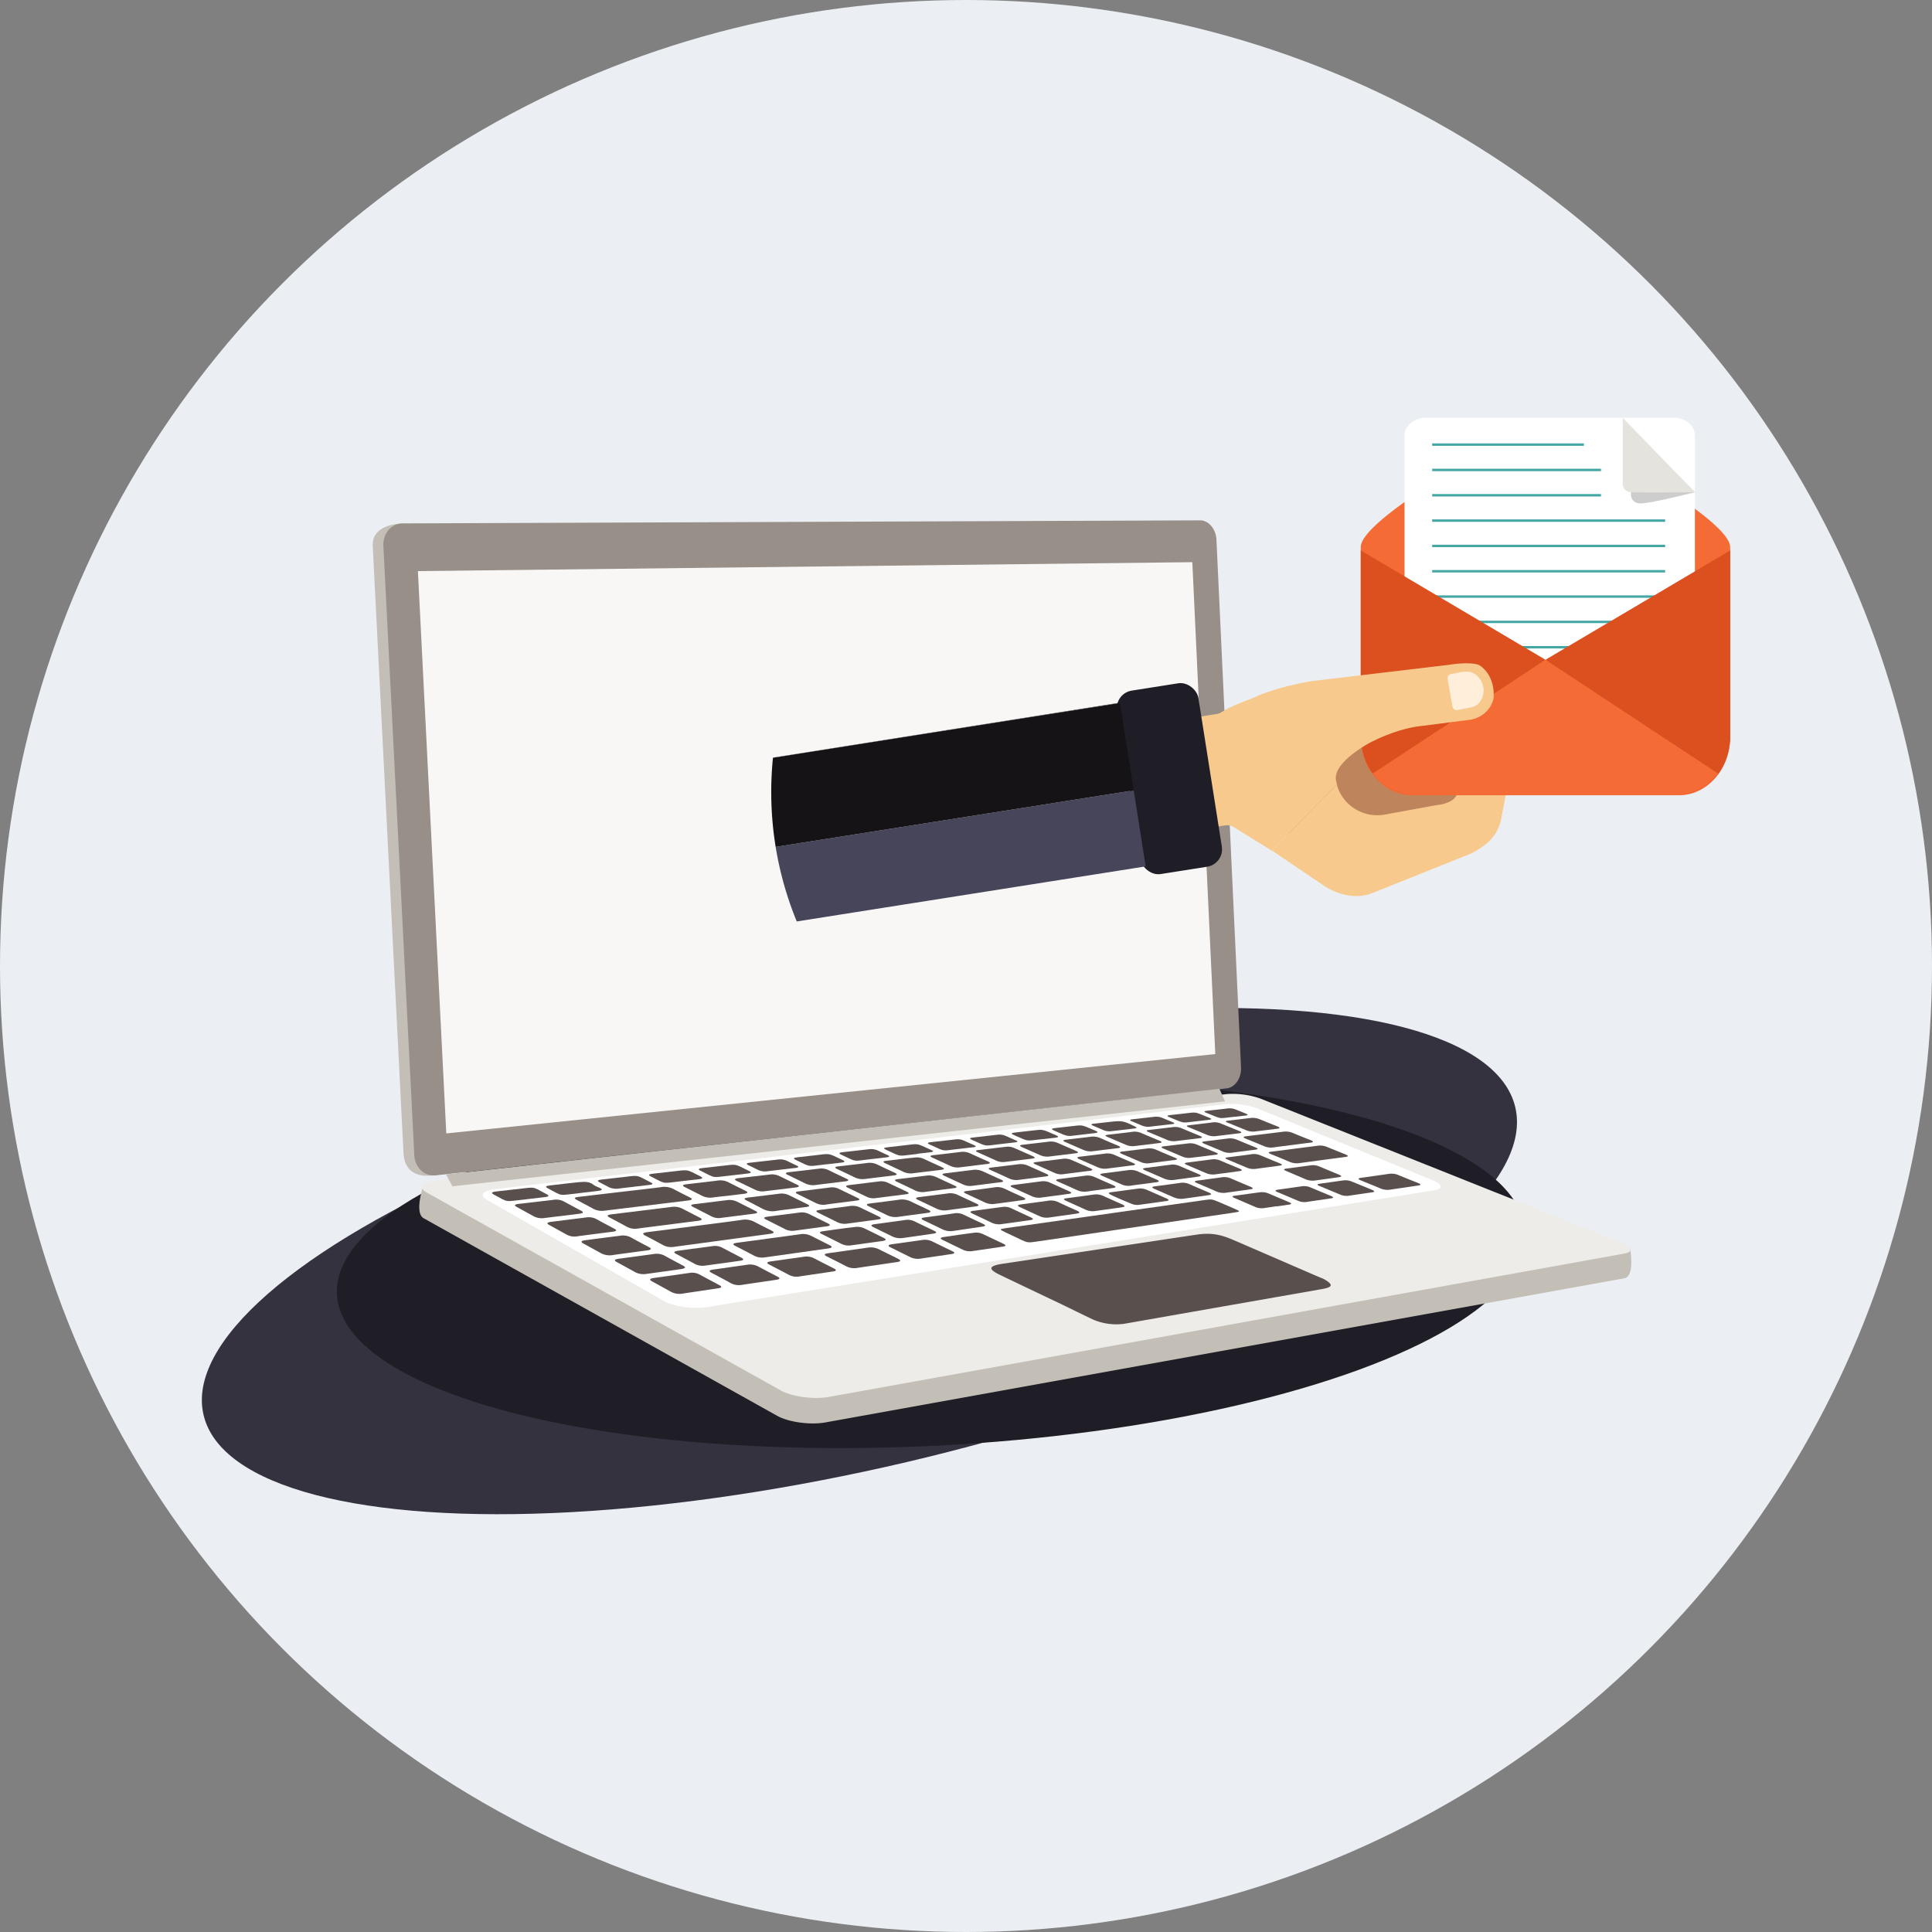 <svg id="step3" data-name="step3" xmlns="http://www.w3.org/2000/svg" width="900" height="900" viewBox="0 0 900 900"><rect x="0" y="0" width="900" height="900" fill="#808080" stroke="none"/><defs><style>.cls-1{fill:#ebeff3;}.cls-2{fill:#34323f;}.cls-3{fill:#1f1d26;}.cls-4{fill:#c3bfb6;}.cls-5{fill:#edece8;}.cls-6{fill:#fff;}.cls-7{fill:#978f88;}.cls-8{fill:#f9f7f6;}.cls-9{fill:#59504e;}.cls-10{fill:#be845b;}.cls-11{fill:#f8c98d;}.cls-12{fill:#f46b36;}.cls-13{fill:#090708;opacity:0.2;}.cls-14{fill:#e5e3de;}.cls-15{fill:#45a7a4;}.cls-16{fill:#dc4f1e;}.cls-17{fill:#feeeda;}.cls-18{fill:#161317;}.cls-19{fill:#474559;}</style></defs><title>Plan de travail 1</title><circle class="cls-1" cx="450" cy="450" r="450"/><ellipse class="cls-2" cx="400.35" cy="587.47" rx="313.82" ry="96.18" transform="translate(-123.57 106.94) rotate(-13.2)"/><ellipse class="cls-3" cx="433.71" cy="588.56" rx="277.15" ry="84.94" transform="translate(-30.17 23.47) rotate(-3)"/><path class="cls-4" d="M362,659.52c5.31,3,15.47,4.37,22.5,3.1l372.14-67.14c5.1-.86,2.73-13.84,2.73-13.84L585.91,523.76a38.94,38.94,0,0,0-15.73-2.24L197.1,552.68s-4.08,12,.1,14.74Z"/><path class="cls-5" d="M363.56,647.64c5.31,3,15.48,4.37,22.5,3.1l370.73-66.8c4.28-.77,3.45-3.12-1.8-5.22L587.46,511.88a38.94,38.94,0,0,0-15.73-2.24L203.67,550c-6.78.74-9,3.22-4.92,5.52Z"/><path class="cls-6" d="M309.17,606c4.84,2.71,14.12,4,20.53,2.83L668.61,554.4c3.91-.7,3.15-2.85-1.64-4.76l-81.32-33.31a35.53,35.53,0,0,0-14.35-2L231.23,553.87c-6.19.68-8.23,2.94-4.49,5Z"/><path class="cls-4" d="M188,537.79c.87,9.65,8.47,10.35,13.62,9.78l364.86-41c3.9-.43,6.9-4.8,6.67-9.71L561.7,251c-.23-4.94-3.62-7.32-7.56-7.31l-365.82.48-.79-.26c-5.2,0-14.07,2-13.91,10Z"/><path class="cls-7" d="M193,538.24c.29,5.67,4.75,9.84,9.91,9.28L571.45,507c3.9-.43,6.9-4.8,6.67-9.71L566.67,251.4c-.23-4.94-3.63-9-7.56-9l-371.58,1.42c-5.2,0-9.23,4.7-8.94,10.41Z"/><polygon class="cls-8" points="207.9 527.99 566.13 491.03 555.43 261.88 194.68 266.04 207.9 527.99"/><path class="cls-9" d="M618.14,596.72h0a12.08,12.08,0,0,0-3.14-1.59l-40.54-17.54c-6.36-2.75-10.79-3.38-17.15-2.43l-89.86,13.48c-7.05,1.06-7.45,2.48-1.4,5.37q14.15,6.77,28.74,13.71h0c4.77,2.31,9.47,4.64,14.43,7a27.63,27.63,0,0,0,13.49,2.07c.82-.08,1.57-.22,2.3-.35l91.19-16C620.46,599.64,620.93,598.62,618.14,596.72Z"/><path class="cls-9" d="M530.47,571.4l44.35-6.53c3.12-.46,3.11-.56.11-1.86q-3.72-1.61-7.46-3.21c-2.71-1.15-3.15-1.22-6-.82L508,566.54l-39,5.51c-3.6.51-3.62.61-.67,2,2.46,1.18,4.94,2.35,7.46,3.53,2.74,1.28,3.26,1.35,6.5.88Z"/><path class="cls-9" d="M323.81,571.13c-7.22.93-14.45,1.89-21.87,2.8-2.7.33-3,.85-1.11,1.8,2.79,1.41,5.42,2.85,8.07,4.3a8.19,8.19,0,0,0,5.34.76q22.59-3.05,44.39-6c2.06-.28,2.3-.77.77-1.54-2.74-1.38-5.49-2.75-8.1-4.13a9.19,9.19,0,0,0-6-.82C338.28,569.3,331.06,570.2,323.81,571.13Z"/><path class="cls-9" d="M289.41,555.21l-18.72,2.2c-3.58.42-3.71.61-1.35,1.9s4.86,2.58,7.25,3.89a8.68,8.68,0,0,0,5.31.75l38.64-4.71c2.11-.26,2.17-.76.74-1.48-2.55-1.28-5.11-2.56-7.51-3.85a9.34,9.34,0,0,0-6.09-.86C301.72,553.81,295.56,554.49,289.41,555.21Z"/><path class="cls-9" d="M603,535.12c-3.5.45-7,.92-10.59,1.35-1.73.21-1.9.56-.07,1.29,2.8,1.11,5.52,2.24,8.2,3.38a8.41,8.41,0,0,0,4.65.7q10.88-1.48,21.57-2.89c1.46-.19,1.44-.58,0-1.19l-8.6-3.47a8.14,8.14,0,0,0-4.32-.57C610.23,534.2,606.6,534.65,603,535.12Z"/><path class="cls-9" d="M358.06,576.95c-4.81.65-9.62,1.31-14.53,1.95-2.14.28-2.5.74-.9,1.55,3,1.5,5.83,3,8.72,4.54a8.22,8.22,0,0,0,5.1.72l29.38-4.13c1.86-.26,2.11-.78.68-1.5l-8.73-4.41a8.4,8.4,0,0,0-5.2-.69C367.81,575.65,362.94,576.29,358.06,576.95Z"/><path class="cls-9" d="M311.39,570.47c4.52-.58,9-1.17,13.49-1.72,2.3-.28,2.57-.77,1-1.58-2.75-1.4-5.44-2.79-8.1-4.18a8.58,8.58,0,0,0-5.2-.72l-27.71,3.41c-2,.25-2.36.7-1,1.43,2.78,1.46,5.54,2.93,8.24,4.42a8.11,8.11,0,0,0,5.26.74C302,571.65,306.74,571.07,311.39,570.47Z"/><path class="cls-9" d="M602,533.37c2.78-.36,5.5-.73,8.32-1.05,1.84-.21,1.68-.64-.12-1.34-2.65-1-5.25-2.09-7.81-3.14a8.62,8.62,0,0,0-4.52-.66q-8.57,1.07-17.35,2.13c-1.45.18-1.71.5-.13,1.14q4.27,1.72,8.45,3.47a7.9,7.9,0,0,0,4.34.59C596.07,534.11,599,533.75,602,533.37Z"/><path class="cls-9" d="M654,553.25c2.21-.33,4.39-.66,6.62-1,1.48-.2,1.46-.58-.2-1.24-3-1.17-5.89-2.35-8.75-3.52a8.26,8.26,0,0,0-4.61-.67c-4.29.63-8.67,1.24-13.09,1.86-1.49.21-1.5.6.1,1.25,2.93,1.19,5.87,2.38,8.76,3.59a8.27,8.27,0,0,0,4.71.67C649.68,553.86,651.88,553.56,654,553.25Z"/><path class="cls-9" d="M408.76,589.26c3-.44,5.88-.89,8.86-1.3,2-.28,2.31-.79.73-1.58q-4.48-2.24-9-4.46a8.7,8.7,0,0,0-5.27-.7q-8.92,1.29-18.07,2.55c-2.06.28-2.42.75-.77,1.56q4.54,2.26,9,4.56a8.14,8.14,0,0,0,5.3.72C402.57,590.15,405.69,589.71,408.76,589.26Z"/><path class="cls-9" d="M412,559.76c-2.24.29-4.48.59-6.76.87-1.71.21-1.89.64-.6,1.27q4.36,2.13,8.81,4.27a8.74,8.74,0,0,0,5.11.66q6.6-.91,13.2-1.77c2-.26,2.2-.75.6-1.52l-8.18-3.89a9.12,9.12,0,0,0-5.51-.76C416.5,559.21,414.21,559.47,412,559.76Z"/><path class="cls-9" d="M482.52,532.55c-2,.23-3.92.48-5.94.69-1.6.17-1.88.52-.5,1.13l8.48,3.76a8.22,8.22,0,0,0,4.41.6l12-1.47c1.44-.17,1.6-.55.35-1.09-2.87-1.27-5.79-2.53-8.7-3.79a7.88,7.88,0,0,0-4.29-.52C486.49,532.11,484.49,532.32,482.52,532.55Z"/><path class="cls-9" d="M351.08,548c-2.22.26-4.41.54-6.7.78-2.14.22-2.67.64-1,1.42q4.3,2.06,8.61,4.14a7.56,7.56,0,0,0,4.23.58q7.3-.87,14.46-1.76c1.61-.2,2-.62.69-1.25l-8.39-4.1a8,8,0,0,0-4.66-.64c-2.35.3-4.77.56-7.17.85Z"/><path class="cls-9" d="M368.28,563.21c2.35-.3,4.68-.62,7.05-.9,1.91-.23,2.09-.68.7-1.36l-8.61-4.24a8,8,0,0,0-4.53-.62l-14.4,1.77c-1.67.21-2.22.58-.9,1.26,2.65,1.37,5.29,2.75,7.94,4.13a9.63,9.63,0,0,0,6.24.81C363.84,563.73,366.11,563.49,368.28,563.21Z"/><path class="cls-9" d="M523.76,554.56c-2,.27-4,.55-6,.8-1.53.19-1.56.56-.34,1.18,2.87,1.44,6.26,2.82,9.6,4.21a7,7,0,0,0,3.52.52q6.54-.88,12.89-1.8c1.47-.21,1.06-.71-.22-1.27l-8.84-3.87a7.9,7.9,0,0,0-4.44-.6C527.91,554,525.82,554.29,523.76,554.56Z"/><path class="cls-9" d="M366.59,586.55c-2.48.35-4.95.71-7.47,1.05-2.05.28-2.2.77-.7,1.54,3.08,1.58,6.12,3.17,9.16,4.78a7.55,7.55,0,0,0,4.81.69l15.47-2.28c1.86-.27,2-.75.56-1.46-3.09-1.57-6.16-3.13-9.17-4.69a7.79,7.79,0,0,0-5-.71C371.75,585.84,369.16,586.19,366.59,586.55Z"/><path class="cls-9" d="M353.55,597.36l7.95-1.17c1.9-.27,2.09-.77.7-1.49-3.07-1.6-6.13-3.2-9.14-4.79a8,8,0,0,0-5.08-.73q-7.73,1.11-15.63,2.21c-2.09.29-2.33.79-.84,1.57,3,1.57,6,3.16,8.88,4.76a8.09,8.09,0,0,0,5.46.78C348.39,598.1,351,597.74,353.55,597.36Z"/><path class="cls-9" d="M614.33,559.07l5.68-.83c1.35-.19,1.34-.57-.08-1.15l-9.44-3.93a7.4,7.4,0,0,0-4-.55l-11.19,1.58c-1.45.2-1.52.59,0,1.22q4.63,1.94,9.23,3.9a7.6,7.6,0,0,0,4.34.58C610.64,559.6,612.5,559.34,614.33,559.07Z"/><path class="cls-9" d="M364.89,565.83c-2.38.3-4.74.62-7.16.92-1.9.23-2.32.64-.84,1.38,3,1.5,6,3,9,4.54a7.27,7.27,0,0,0,4.33.61l14.83-2c1.87-.25,1.94-.74.52-1.44q-4.44-2.18-8.78-4.35a7.58,7.58,0,0,0-4.52-.61C369.82,565.21,367.35,565.52,364.89,565.83Z"/><path class="cls-9" d="M446.49,575.24l-6.76,1c-1.79.25-2,.71-.51,1.43l9.22,4.46a7.6,7.6,0,0,0,4.58.67l14-2.06c1.64-.24,1.8-.67.38-1.35l-9.46-4.49a7.55,7.55,0,0,0-4.49-.6C451.15,574.6,448.81,574.92,446.49,575.24Z"/><path class="cls-9" d="M343.91,566.32c2.42-.31,4.82-.62,7.24-.92,1.79-.22,2.08-.64.77-1.3l-8.54-4.31a8.12,8.12,0,0,0-4.82-.7l-15.08,1.85c-1.66.21-1.95.61-.75,1.22l8.94,4.6a7.31,7.31,0,0,0,4.35.56Z"/><path class="cls-9" d="M521.84,527.94l-5.65.66c-1.37.15-1.7.45-.36,1l8.73,3.73a7.74,7.74,0,0,0,4,.55l11.47-1.4c1.47-.18,1.45-.55,0-1.14-2.82-1.17-5.59-2.33-8.3-3.5a7.86,7.86,0,0,0-4.37-.58C525.61,527.52,523.71,527.72,521.84,527.94Z"/><path class="cls-9" d="M579.27,536.27c1.8-.23,3.57-.47,5.39-.69,1.42-.17,1.65-.49.17-1.09l-8.68-3.57a8,8,0,0,0-4.15-.56l-10.81,1.33c-1.56.19-1.53.56,0,1.19,2.79,1.14,5.55,2.29,8.26,3.45a8.13,8.13,0,0,0,4.64.62C575.76,536.7,577.54,536.49,579.27,536.27Z"/><path class="cls-9" d="M453.52,543c2-.24,4-.5,6-.72,1.83-.21,2.2-.6.54-1.33-2.75-1.21-5.44-2.43-8.07-3.64a8,8,0,0,0-4.61-.67c-4.09.5-8.26,1-12.46,1.46-1.63.19-2.06.52-.61,1.17q4.27,1.93,8.47,3.89a8,8,0,0,0,4.5.61l6.26-.76Z"/><path class="cls-9" d="M277.3,574.82c2.62-.33,5.21-.68,7.84-1,2.08-.25,2.47-.71,1-1.46-2.88-1.52-5.69-3-8.48-4.55a7.75,7.75,0,0,0-4.73-.66l-16,2c-2.05.25-2.52.72-1.14,1.48,2.82,1.53,5.61,3.08,8.42,4.63a7.71,7.71,0,0,0,4.83.65C271.81,575.51,274.57,575.17,277.3,574.82Z"/><path class="cls-9" d="M397.13,542.57c-2.1.25-4.18.51-6.33.74-1.89.2-2.27.58-.75,1.29q4.15,1.94,8.22,3.92a8.45,8.45,0,0,0,4.89.67c4.31-.53,8.59-1.06,12.87-1.57,1.92-.23,2.29-.63.62-1.39q-4.14-1.87-8-3.76a8.26,8.26,0,0,0-5-.67C401.54,542.08,399.32,542.32,397.13,542.57Z"/><path class="cls-9" d="M559.42,523.53c-1.78.21-3.55.43-5.37.63-1.42.15-1.67.46-.22,1q4.28,1.75,8.5,3.52a7.85,7.85,0,0,0,4.14.56l10.69-1.3c1.36-.17,1.53-.5.11-1.08l-8.5-3.47a7.62,7.62,0,0,0-4-.53C563,523.12,561.2,523.32,559.42,523.53Z"/><path class="cls-9" d="M577.52,538.41l-5.66.73c-1.26.16-1.28.5-.06,1l9,3.79a7.83,7.83,0,0,0,4,.59L596.17,543c1.32-.18,1.27-.55-.07-1.1-3-1.22-5.92-2.43-8.82-3.65a7.67,7.67,0,0,0-4.15-.59C581.29,537.93,579.4,538.17,577.52,538.41Z"/><path class="cls-9" d="M481,548.82c2-.25,3.89-.52,5.89-.75,1.75-.2,2-.59.49-1.28L478.87,543a8.11,8.11,0,0,0-4.44-.65l-12.56,1.54c-1.7.2-1.67.61-.27,1.23,2.84,1.27,5.67,2.55,8.46,3.85a8,8,0,0,0,4.73.63C476.81,549.33,478.91,549.08,481,548.82Z"/><path class="cls-9" d="M459.6,551.55c2.11-.27,4.18-.55,6.31-.8,1.69-.2,1.86-.59.4-1.24-2.86-1.29-5.69-2.57-8.46-3.85a8.38,8.38,0,0,0-4.75-.66l-12.64,1.55c-1.67.2-1.87.6-.44,1.25,2.91,1.33,5.79,2.67,8.68,4a7.52,7.52,0,0,0,4.29.59Z"/><path class="cls-9" d="M415.25,557.2l6.66-.85c1.66-.21,1.81-.6.47-1.23l-8.86-4.19a7.38,7.38,0,0,0-4.09-.57l-13.89,1.7c-1.64.2-1.85.62-.55,1.24l8.85,4.26a7.31,7.31,0,0,0,4.17.56Z"/><path class="cls-9" d="M392,560.18c2.29-.29,4.55-.59,6.85-.87,1.66-.2,2.09-.57.72-1.23l-9.05-4.37a7,7,0,0,0-3.87-.54L372.07,555c-1.56.19-1.77.61-.6,1.19q4.35,2.16,8.8,4.34a7.74,7.74,0,0,0,4.52.61C387.17,560.78,389.58,560.48,392,560.18Z"/><path class="cls-9" d="M577.27,521.43c-1.74.21-3.46.42-5.24.61-1.36.15-1.3.47,0,1q4.26,1.72,8.5,3.47a7.91,7.91,0,0,0,4.09.57L595,525.81c1.47-.18,1.41-.55-.06-1.14q-4.08-1.63-8.07-3.25a8.29,8.29,0,0,0-4.45-.6C580.79,521,579,521.23,577.27,521.43Z"/><path class="cls-9" d="M532.73,551.53c1.88-.25,3.73-.51,5.63-.75,1.73-.21,2-.61.32-1.35-2.86-1.22-5.66-2.44-8.45-3.66a8.19,8.19,0,0,0-4.59-.68c-3.86.52-7.78,1-11.75,1.52-1.55.19-1.85.54-.36,1.19q4.46,1.94,8.88,3.91a7.78,7.78,0,0,0,4.42.62C528.78,552,530.77,551.79,532.73,551.53Z"/><path class="cls-9" d="M499.31,548.49c-1.93.25-3.84.51-5.83.74-1.73.2-2.07.57-.45,1.28q4.38,1.92,8.66,3.88a8.19,8.19,0,0,0,4.75.65q5.93-.81,11.84-1.59c1.66-.22,1.91-.62.32-1.31-2.92-1.28-5.82-2.55-8.65-3.82a8,8,0,0,0-4.64-.61C503.36,548,501.32,548.23,499.31,548.49Z"/><path class="cls-9" d="M478.45,551.18c-2.06.26-4.11.54-6.22.8-1.65.2-2,.57-.47,1.24q4.44,2,8.84,4a7.94,7.94,0,0,0,4.56.64l12.61-1.69c1.45-.2,1.69-.58.33-1.2l-9-4.07a7.5,7.5,0,0,0-4.2-.57Z"/><path class="cls-9" d="M516.42,563.28l6.1-.86c1.64-.24,1.84-.67.21-1.39q-4.39-1.92-8.63-3.85a8.09,8.09,0,0,0-4.73-.69c-4.11.58-8.29,1.14-12.51,1.69-1.57.21-1.66.58-.27,1.2,3,1.36,6.07,2.73,9.06,4.11a8,8,0,0,0,4.59.65Z"/><path class="cls-9" d="M386.85,551.17c2.25-.27,4.47-.56,6.73-.82,1.94-.22,2.07-.65.56-1.35-2.8-1.31-5.52-2.62-8.21-3.93a7.73,7.73,0,0,0-4.53-.65q-6.79.82-13.75,1.61c-1.86.21-2,.63-.69,1.27,2.71,1.33,5.45,2.65,8.17,4a8.39,8.39,0,0,0,5,.7C382.31,551.71,384.59,551.44,386.85,551.17Z"/><path class="cls-9" d="M541.42,541.1l5.88-.75c1.29-.16,1.35-.5.11-1-3-1.26-6-2.52-8.89-3.78a7.57,7.57,0,0,0-4-.57l-11.61,1.42c-1.5.18-1.61.56-.19,1.16,2.91,1.24,5.79,2.49,8.69,3.74a7.44,7.44,0,0,0,4.06.56Z"/><path class="cls-9" d="M594.67,562l5.85-.86c1.28-.19,1.28-.57,0-1.11L591,556a7.78,7.78,0,0,0-4.15-.58L575.14,557c-1.31.19-1.3.56,0,1.11l9.48,4.08a7.42,7.42,0,0,0,4.17.59l5.9-.87Z"/><path class="cls-9" d="M521.72,543.62c1.94-.25,3.85-.51,5.82-.74,1.56-.19,1.68-.54.21-1.17-2.87-1.22-5.71-2.44-8.47-3.66a8,8,0,0,0-4.5-.66q-5.64.72-11.43,1.4c-1.76.21-2,.59-.36,1.3,2.79,1.2,5.52,2.41,8.27,3.62a8.11,8.11,0,0,0,4.61.65C517.78,544.1,519.77,543.87,521.72,543.62Z"/><path class="cls-9" d="M326.23,601.37l8.19-1.21c1.77-.26,2.07-.74.78-1.43l-9.54-5.12a7.4,7.4,0,0,0-4.6-.61l-16.42,2.32c-2.17.31-2.21.88-.8,1.65q4.42,2.41,8.83,4.86a8.46,8.46,0,0,0,5.63.73c2.62-.41,5.3-.79,7.95-1.18Z"/><path class="cls-9" d="M502.37,530.22c-1.84.22-3.66.45-5.56.65-1.66.17-2,.52-.48,1.17l8.29,3.61a8.45,8.45,0,0,0,4.58.62c3.77-.47,7.53-.93,11.3-1.38,1.75-.21,1.73-.61.12-1.28-2.7-1.12-5.35-2.25-7.88-3.38a8.37,8.37,0,0,0-4.88-.66C506.11,529.81,504.21,530,502.37,530.22Z"/><path class="cls-9" d="M540.78,525.72c-1.75.21-3.48.43-5.28.61-1.59.17-1.8.5-.26,1.13,2.8,1.15,5.55,2.32,8.3,3.49a8,8,0,0,0,4.21.61l11.16-1.36c1.45-.18,1.29-.57-.09-1.13q-4.2-1.72-8.29-3.44a7.66,7.66,0,0,0-4.09-.58C544.58,525.28,542.67,525.49,540.78,525.72Z"/><path class="cls-9" d="M456.79,554c-2.13.28-4.25.56-6.41.82-1.62.2-1.76.59-.43,1.21l8.86,4.12a8.16,8.16,0,0,0,4.67.66l12.76-1.71c1.76-.24,1.9-.68.31-1.39q-4.41-2-8.65-4a7.73,7.73,0,0,0-4.52-.62C461.22,553.42,459,553.69,456.79,554Z"/><path class="cls-9" d="M437.68,554.34l6.73-.86c1.48-.19,1.6-.57.39-1.13l-8.88-4.11a7.86,7.86,0,0,0-4.32-.59l-13.25,1.62c-1.73.21-1.88.63-.47,1.29,2.83,1.32,5.65,2.64,8.42,4a8,8,0,0,0,4.86.65c2.14-.3,4.35-.56,6.52-.84Z"/><path class="cls-9" d="M558.8,540.82c-1.86.24-3.71.49-5.61.72-1.49.18-1.72.53-.26,1.15l8.87,3.78a8.15,8.15,0,0,0,4.36.59l11.15-1.5c1.42-.19,1.62-.54.12-1.17q-4.48-1.86-8.86-3.72a7.64,7.64,0,0,0-4.21-.57C562.53,540.35,560.66,540.58,558.8,540.82Z"/><path class="cls-9" d="M560.6,538.65c1.85-.23,3.67-.48,5.52-.7,1.45-.18,1.63-.52.15-1.12-2.93-1.21-5.82-2.42-8.7-3.62a7.76,7.76,0,0,0-4-.57L542.09,534c-1.39.17-1.24.56,0,1.1l8.68,3.68a7.42,7.42,0,0,0,4,.56Z"/><path class="cls-9" d="M633.86,556.21c1.71-.25,3.39-.51,5.12-.75,1.49-.2,1.67-.58,0-1.26l-9-3.69a8,8,0,0,0-4.26-.63l-10.93,1.54c-1.31.18-1.47.52,0,1.11l9.46,3.93a7.34,7.34,0,0,0,4,.56l5.58-.82Z"/><path class="cls-9" d="M249.77,559.87c-2.61.3-5.2.63-7.86.91-2.12.23-2.63.67-1.3,1.4l8.21,4.52a8.43,8.43,0,0,0,5.13.66l15.68-1.91c2.25-.27,2.39-.77.94-1.53q-4-2.11-7.86-4.22a8,8,0,0,0-5.16-.74C255,559.28,252.38,559.56,249.77,559.87Z"/><path class="cls-9" d="M339.36,557c2.29-.28,4.55-.57,6.86-.83,2.12-.24,2.6-.68,1-1.48-2.71-1.33-5.36-2.66-8-4a8.18,8.18,0,0,0-5-.72q-7,.86-14.29,1.68c-2.14.24-2.26.68-.8,1.41,2.69,1.34,5.35,2.68,7.94,4a8.59,8.59,0,0,0,5.36.72C334.73,557.5,337.06,557.23,339.36,557Z"/><path class="cls-9" d="M448.11,562.85l6.27-.84c1.68-.22,2-.63.49-1.32q-4.49-2.07-8.86-4.13a7.88,7.88,0,0,0-4.6-.6c-4.32.57-8.68,1.14-13.11,1.68-2,.24-2,.7-.45,1.4q4.23,2,8.41,4a8.82,8.82,0,0,0,5.28.7c2.17-.31,4.39-.59,6.58-.89Z"/><path class="cls-9" d="M563.44,549.21c-1.81.24-3.59.5-5.46.73-1.63.2-1.89.56-.25,1.25,3,1.25,5.9,2.52,8.83,3.8a8.22,8.22,0,0,0,4.44.64c3.89-.53,7.73-1.07,11.54-1.61,1.49-.21,1.34-.63-.15-1.25q-4.49-1.87-8.83-3.74a7.65,7.65,0,0,0-4.28-.62C567.37,548.69,565.4,548.94,563.44,549.21Z"/><path class="cls-9" d="M422.33,578.66c-2.23.31-4.44.64-6.71.94-2,.27-2.25.76-.63,1.54,3,1.47,6,3,9,4.46a8.17,8.17,0,0,0,5,.69l14.19-2.09c1.72-.25,1.82-.7.4-1.38-3.12-1.5-6.21-3-9.24-4.49a7.79,7.79,0,0,0-4.82-.68C427.15,578,424.73,578.32,422.33,578.66Z"/><path class="cls-9" d="M389,562.72c-2.31.3-4.61.61-7,.89-1.83.22-2.29.62-.8,1.35q4.42,2.16,8.79,4.36a8.08,8.08,0,0,0,4.86.66l13.88-1.86c2-.26,2-.76.51-1.49-2.83-1.36-5.64-2.72-8.39-4.07a8.54,8.54,0,0,0-5.28-.7C393.47,562.18,391.21,562.44,389,562.72Z"/><path class="cls-9" d="M419.29,540c-2.05.24-4.08.49-6.18.72-1.7.18-2.13.53-.69,1.19q4.26,2,8.46,4a8.13,8.13,0,0,0,4.58.62l12.81-1.56c1.62-.2,2-.57.54-1.23-2.86-1.3-5.69-2.6-8.47-3.9a7.76,7.76,0,0,0-4.44-.58C423.74,539.46,421.51,539.71,419.29,540Z"/><path class="cls-9" d="M462,535l-6.1.71c-1.54.17-1.66.53-.37,1.1l8.71,3.91a7.41,7.41,0,0,0,3.94.55q6.39-.76,12.64-1.54c1.45-.18,1.58-.56.3-1.13-2.91-1.29-5.8-2.58-8.72-3.85a7.38,7.38,0,0,0-3.86-.53Z"/><path class="cls-9" d="M293.65,583.53c2.52-.34,5-.68,7.54-1,2.18-.28,2.65-.77,1.07-1.6-2.89-1.52-5.69-3-8.46-4.55a7.86,7.86,0,0,0-5-.72q-7.94,1-16.05,2.07c-2.19.28-2.3.81-1,1.54l8.42,4.63a8.83,8.83,0,0,0,5.57.71C288.35,584.23,291,583.89,293.65,583.53Z"/><path class="cls-9" d="M501.77,546.16c1.91-.24,3.79-.5,5.73-.73,1.58-.19,1.83-.56.44-1.19q-4.42-2-8.87-3.9a7.47,7.47,0,0,0-3.89-.53l-12.68,1.56c-1.28.16-1.32.5-.22,1l9.08,4.06a7.39,7.39,0,0,0,4.16.53C497.59,546.68,499.69,546.43,501.77,546.16Z"/><path class="cls-9" d="M552.71,548.85l5.47-.73c1.48-.2,1.57-.58.1-1.2l-8.88-3.78a7.5,7.5,0,0,0-4-.58l-11.89,1.53c-1.49.19-1.3.6,0,1.15l8.65,3.74a8.79,8.79,0,0,0,4.92.65c1.87-.28,3.82-.52,5.73-.77Z"/><path class="cls-9" d="M618.33,549.13c1.83-.26,3.68-.51,5.48-.77,1.31-.19,1.28-.58-.07-1.15l-9.26-3.86a7.11,7.11,0,0,0-3.76-.51l-11.47,1.54c-1.37.18-1.49.53-.1,1.11,3,1.27,6,2.54,9,3.83a8.18,8.18,0,0,0,4.38.61C614.52,549.68,616.42,549.4,618.33,549.13Z"/><path class="cls-9" d="M557.31,557.56l5.55-.78c1.57-.22,1.83-.6.15-1.31-3-1.27-5.93-2.53-8.83-3.8a7.56,7.56,0,0,0-4.31-.64q-5.83.82-11.84,1.6c-1.6.21-1.59.61-.16,1.24l8.83,3.86a8.65,8.65,0,0,0,4.78.65l5.83-.82Z"/><path class="cls-9" d="M481.93,560.21c-2.1.28-4.19.58-6.33.85-1.7.22-1.93.61-.41,1.3,3,1.38,6,2.78,9.06,4.18a7.84,7.84,0,0,0,4.42.63l12.85-1.81c1.76-.25,1.65-.74.08-1.44Q497.2,562,493,560a8,8,0,0,0-4.79-.65C486.15,559.66,484,559.93,481.93,560.21Z"/><path class="cls-9" d="M460.08,563.16c-2.16.29-4.31.59-6.51.87-1.72.22-2.08.61-.55,1.32,3,1.41,6,2.83,9,4.26a7.92,7.92,0,0,0,4.49.64q6.83-.93,13.49-1.88c1.59-.23,1.45-.7.11-1.31q-4.57-2.1-9-4.19a7.4,7.4,0,0,0-4.33-.61c-2.21.31-4.46.6-6.7.91Z"/><path class="cls-9" d="M309.23,592.32l7.87-1.11c2.09-.3,2.7-.8,1.06-1.66q-4.43-2.33-8.66-4.65a7.89,7.89,0,0,0-5.09-.71q-8,1.09-16.09,2.17c-2.17.29-2.39.79-1,1.56,2.9,1.57,5.77,3.15,8.63,4.74a8.38,8.38,0,0,0,5.28.76c2.68-.36,5.31-.74,8-1.11Z"/><path class="cls-9" d="M390.71,572.53c-2.36.32-4.7.65-7.1,1-1.73.22-2.26.6-.84,1.31q4.6,2.29,9.2,4.62a7.81,7.81,0,0,0,4.68.65q7.27-1,14.41-2c1.8-.26,2-.76.56-1.47-3-1.49-6-3-9-4.43a7.84,7.84,0,0,0-4.6-.59C395.61,571.88,393.16,572.2,390.71,572.53Z"/><path class="cls-9" d="M414.36,569.34c-2.2.3-4.37.61-6.62.89-2,.24-2.42.68-.84,1.45l8.79,4.31a8.56,8.56,0,0,0,5,.71q7.07-1,14-2c1.62-.23,1.92-.65.51-1.33q-4.67-2.23-9.25-4.45a7.4,7.4,0,0,0-4.46-.58C419.12,568.71,416.73,569,414.36,569.34Z"/><path class="cls-9" d="M323.57,581.6c-2.45.33-4.87.68-7.37,1-2.17.27-2.77.72-1.14,1.57,2.93,1.53,5.79,3.08,8.66,4.64a7.76,7.76,0,0,0,4.85.74c5.48-.74,10.92-1.48,16.27-2.25,1.68-.24,1.77-.76.55-1.4l-9.13-4.78a7.34,7.34,0,0,0-4.46-.61l-8.2,1.11Z"/><path class="cls-9" d="M437.54,566.21c-2.23.3-4.43.61-6.7.9-1.81.23-2,.65-.55,1.36,2.95,1.4,5.89,2.81,8.8,4.23a8.56,8.56,0,0,0,5.11.7l13.47-2c1.46-.21,1.71-.6.39-1.22-3.11-1.46-6.21-2.92-9.25-4.37a7.3,7.3,0,0,0-4.38-.58C442.16,565.6,439.84,565.9,437.54,566.21Z"/><path class="cls-9" d="M363.93,544.84c2.17-.25,4.32-.51,6.5-.75,1.71-.19,1.89-.57.62-1.17q-2.25-1.06-4.42-2.13a7.45,7.45,0,0,0-4.27-.62l-13,1.47c-1.73.19-1.93.57-.67,1.18,1.49.72,3,1.44,4.4,2.16a7.72,7.72,0,0,0,4.61.6c2.06-.26,4.18-.49,6.27-.74Z"/><path class="cls-9" d="M246.51,558.51c2.38-.28,4.74-.57,7.14-.83,2.13-.23,2.34-.67,1-1.38-7.2-3.82-4.64-3.34-14.83-2.25-2.82.3-5.56.66-8.43.95-2.49.25-2.74.73-1.24,1.53,7,3.74,4.46,3.3,14.8,2.16l1.56-.18Z"/><path class="cls-9" d="M514.76,522.87c-1.72.19-3.42.4-5.17.58-1.41.15-1.58.46-.27,1,1.58.66,3.14,1.33,4.7,2a7,7,0,0,0,3.68.5l10.73-1.25c1.27-.15,1.3-.43.25-.95-5.64-2.75-5.9-2.8-12.81-2l-1.12.13Z"/><path class="cls-9" d="M558.28,522.23c1.63-.19,3.22-.39,4.88-.56,1.43-.15,1.51-.47.1-1-7.45-3-5.28-2.62-12.26-1.88-2,.21-3.95.46-6,.67-1.45.15-1.55.47-.16,1,7.54,3.08,5.28,2.65,12.35,1.89Z"/><path class="cls-9" d="M318.69,550.11c2.2-.26,4.35-.54,6.61-.76s2.35-.69.83-1.45c-7-3.49-5-3-13.89-2.06-2.71.29-5.35.62-8.08.91-1.93.2-2.39.59-1,1.28,7.44,3.77,4.84,3.24,14.39,2.21Z"/><path class="cls-9" d="M427.48,537.45l6-.7c1.46-.17,1.57-.52.41-1l-.2-.09c-7.42-3.37-5.21-2.89-13.43-2-2.39.25-4.7.54-7.09.81-1.6.18-1.73.54-.46,1.12,7.58,3.46,5.08,3,13.47,2.1l1.27-.15Z"/><path class="cls-9" d="M466.71,532.88c2.27-.26,4.09-.49,5.94-.69,1.45-.16,1.82-.47.47-1-1.58-.69-3.14-1.38-4.69-2.06a7.11,7.11,0,0,0-3.78-.53l-11.54,1.31c-1.55.17-1.53.54-.33,1.09l.19.09C460.54,534.37,457.75,533.84,466.71,532.88Z"/><path class="cls-9" d="M406.34,539.91c2.5-.29,4.46-.53,6.46-.75,1.58-.17,1.93-.51.61-1.11-1.58-.72-3.12-1.44-4.66-2.16a7.19,7.19,0,0,0-3.93-.54l-12.43,1.4c-1.5.17-1.75.5-.68,1.06l.38.19C399.6,541.52,396.93,540.9,406.34,539.91Z"/><path class="cls-9" d="M575.38,520.24c1.59-.19,3.17-.38,4.78-.55,1.32-.14,1.3-.47.06-1l-4.47-1.8a7.82,7.82,0,0,0-4-.52c-3.14.37-6.34.73-9.58,1.09-1.42.16-1.45.47-.07,1,7.55,3,5.2,2.6,12.23,1.86l1-.12Z"/><path class="cls-9" d="M486.33,530.6c1.71-.2,3.39-.42,5.14-.59s1.95-.51.47-1.16c-7.43-3.23-5.41-2.72-12.7-2-2.14.22-4.17.5-6.36.71-2,.19-2,.6-.31,1.31,7,3,4.88,2.67,12.59,1.83Z"/><path class="cls-9" d="M295.34,552.82l7.07-.82c1.69-.19,2-.58.78-1.17l-.19-.1c-7.31-3.71-4.77-3.22-14.46-2.19-2.78.3-5.5.63-8.29.94-1.87.21-2.17.62-1,1.26l4.37,2.29a8.12,8.12,0,0,0,4.89.61c2.24-.29,4.55-.54,6.82-.8Z"/><path class="cls-9" d="M271.34,555.62c2.33-.27,4.66-.53,7-.81,4-.49,1-1.47-.65-2.17-1.86-.81-2.2-2.47-7.3-2-4.89.44-9.5,1.06-14.29,1.59-1.93.22-2.19.63-1,1.28,7.44,3.92,4.61,3.39,14.72,2.3l1.52-.18Z"/><path class="cls-9" d="M504.83,528.45c1.67-.2,3.3-.41,5-.58s2-.52.34-1.2c-7.24-3-5.08-2.66-12.54-1.87-2.08.22-4.09.48-6.19.7-1.65.17-1.85.53-.41,1.16,7.47,3.25,5.4,2.69,12.64,1.93Z"/><path class="cls-9" d="M385.81,542.3c1.94-.23,3.84-.47,5.83-.67s2.28-.57.81-1.27c-7.3-3.46-5.34-3-13.55-2.09-2.5.27-4.93.58-7.46.84-2,.21-2,.64-.57,1.31,7.28,3.44,4.86,3,13.62,2Z"/><path class="cls-9" d="M341.93,547.41c2-.24,4.06-.5,6.14-.71,1.88-.19,2.23-.56.81-1.25-7.48-3.61-4.88-3.14-14.36-2.14-2.45.26-4.83.56-7.3.82-1.9.2-2.23.59-.85,1.27,7.55,3.71,4.73,3.17,14.15,2.17Z"/><path class="cls-9" d="M447.56,535.11c1.89-.22,3.74-.45,5.65-.65,1.54-.16,1.76-.49.42-1.07-1.6-.69-3.14-1.39-4.69-2.09a7.12,7.12,0,0,0-3.83-.53l-11.56,1.31c-1.55.17-1.73.52-.44,1.09q2.36,1.06,4.67,2.12a6.87,6.87,0,0,0,3.85.52C443.6,535.56,445.59,535.34,447.56,535.11Z"/><path class="cls-9" d="M540.94,524.25c1.67-.2,3.31-.4,5-.58,1.38-.15,1.46-.45.14-1-1.53-.62-3-1.24-4.48-1.86a7.32,7.32,0,0,0-3.81-.57l-10.26,1.16c-1.39.15-1.43.48-.16,1,1.51.62,3,1.25,4.48,1.88a7.32,7.32,0,0,0,4.07.54C537.55,524.62,539.27,524.44,540.94,524.25Z"/><polygon class="cls-4" points="568.05 507.19 207.77 547.08 210.74 552.62 570.66 513.05 568.05 507.19"/><path class="cls-10" d="M677.51,311.14c-1,1.7-50.31,30.25-81.28,83.55l90.94-16Z"/><path class="cls-11" d="M639.21,416.07l46.05-18.46a39.15,39.15,0,0,0,7-4.45,19.75,19.75,0,0,0,7.07-11.75L711,320.28l-28,19L678.63,370s-.64,4.14-9.7,5.1l-23.73,4.34a19.64,19.64,0,0,1-20.82-9.84,15.63,15.63,0,0,1-1.6-4.24l-30.29,30.83,23.46,15.88S627.33,420.7,639.21,416.07Z"/><path class="cls-12" d="M806,343.3c0,15-10.71,27.17-23.9,27.17H657.78c-13.2,0-23.9-12.16-23.9-27.17V254.88c0-12.64,60.51-46.5,79.63-56.89a11.69,11.69,0,0,1,11.14-.21c19,10.13,81.32,44.37,81.32,57.1Z"/><path class="cls-6" d="M779.61,194.61H664.43c-5.52,0-10.14,3.69-10.14,8.37V360.19c0,4.68,4.55,8.42,10.07,8.42l.07-.05H779.61v.05c5.18,0,9.43-3.31,9.94-7.58a6.87,6.87,0,0,0,0-.84V203C789.59,198.3,785.13,194.61,779.61,194.61Z"/><path class="cls-13" d="M755.94,196.47l3.89,33.37a4,4,0,0,0,4,4.65c4.6.28,25.76-5.2,25.76-5.2Z"/><path class="cls-14" d="M755.94,194.65v30a4,4,0,0,0,4,4.65c4.6.28,29.65,0,29.65,0Z"/><rect class="cls-15" x="667.16" y="206.55" width="70.69" height="1.13"/><rect class="cls-15" x="667.16" y="218.35" width="78.63" height="1.13"/><rect class="cls-15" x="667.16" y="230.15" width="78.63" height="1.13"/><rect class="cls-15" x="667.16" y="241.95" width="108.53" height="1.13"/><rect class="cls-15" x="667.16" y="253.75" width="108.53" height="1.13"/><rect class="cls-15" x="667.16" y="265.55" width="108.53" height="1.13"/><rect class="cls-15" x="667.16" y="277.34" width="108.53" height="1.13"/><rect class="cls-15" x="667.16" y="289.14" width="108.53" height="1.13"/><rect class="cls-15" x="667.16" y="300.94" width="78.63" height="1.13"/><path class="cls-16" d="M806,256.42v87.73c-.5,7.23-2.71,12.47-5.55,16.24a25.75,25.75,0,0,1-17,9.75l-63.48-62.82Z"/><path class="cls-16" d="M719.93,307.33l-63.48,62.82a25.76,25.76,0,0,1-17-9.75c-2.84-3.77-5-9-5.55-16.24V256.42Z"/><path class="cls-12" d="M800.42,360.39a25.75,25.75,0,0,1-17,9.75h-127a25.76,25.76,0,0,1-17-9.75l80.5-53.07Z"/><path class="cls-11" d="M636.24,347.07c2.8-1.71,14.39-7.63,25.84-8.87l23.41-3s7.82-1.35,10.09-9.13a5.54,5.54,0,0,0,.2-1.1c.17-2.16.3-9.68-5.73-14.47a5.64,5.64,0,0,0-2.31-1.1c-1.9-.42-5.89-.8-13.29.36l-63.75,7.57s-16,2.63-26.3,7.54l-.48.2c-1.61.59-10.76,4-14.85,6.66a5.7,5.7,0,0,1-2.2.85l-9.55,1.54a.3.3,0,0,0-.25.34l8.08,50.91,5.61-.89a5.68,5.68,0,0,1,3.89.78l17.78,11,28.17-28.68c.65-.66,1.49-1.46,2.13-2.13S617.19,358.66,636.24,347.07Z"/><path class="cls-17" d="M674.34,316.33l2.29,12.84a2,2,0,0,0,2.35,1.6l7-1.4s5.49-1.44,5.11-8.63c0,0-.54-6-6.2-7.74,0,0-2.31-.53-6.68.62L676,314A2,2,0,0,0,674.34,316.33Z"/><rect class="cls-3" x="525.58" y="319.51" width="38.36" height="86.51" rx="8.22" ry="8.22" transform="translate(-49.84 89.24) rotate(-8.96)"/><path class="cls-18" d="M521.73,327.46,360.07,353v-.07l161.63-25.6Z"/><path class="cls-19" d="M528.13,368.19l5.57,35.41L371.16,429.25a158,158,0,0,1-9.83-34.73Z"/><path class="cls-18" d="M360.07,353l161.66-25.52,6.4,40.72-166.8,26.33A159.93,159.93,0,0,1,360.07,353Z"/></svg>